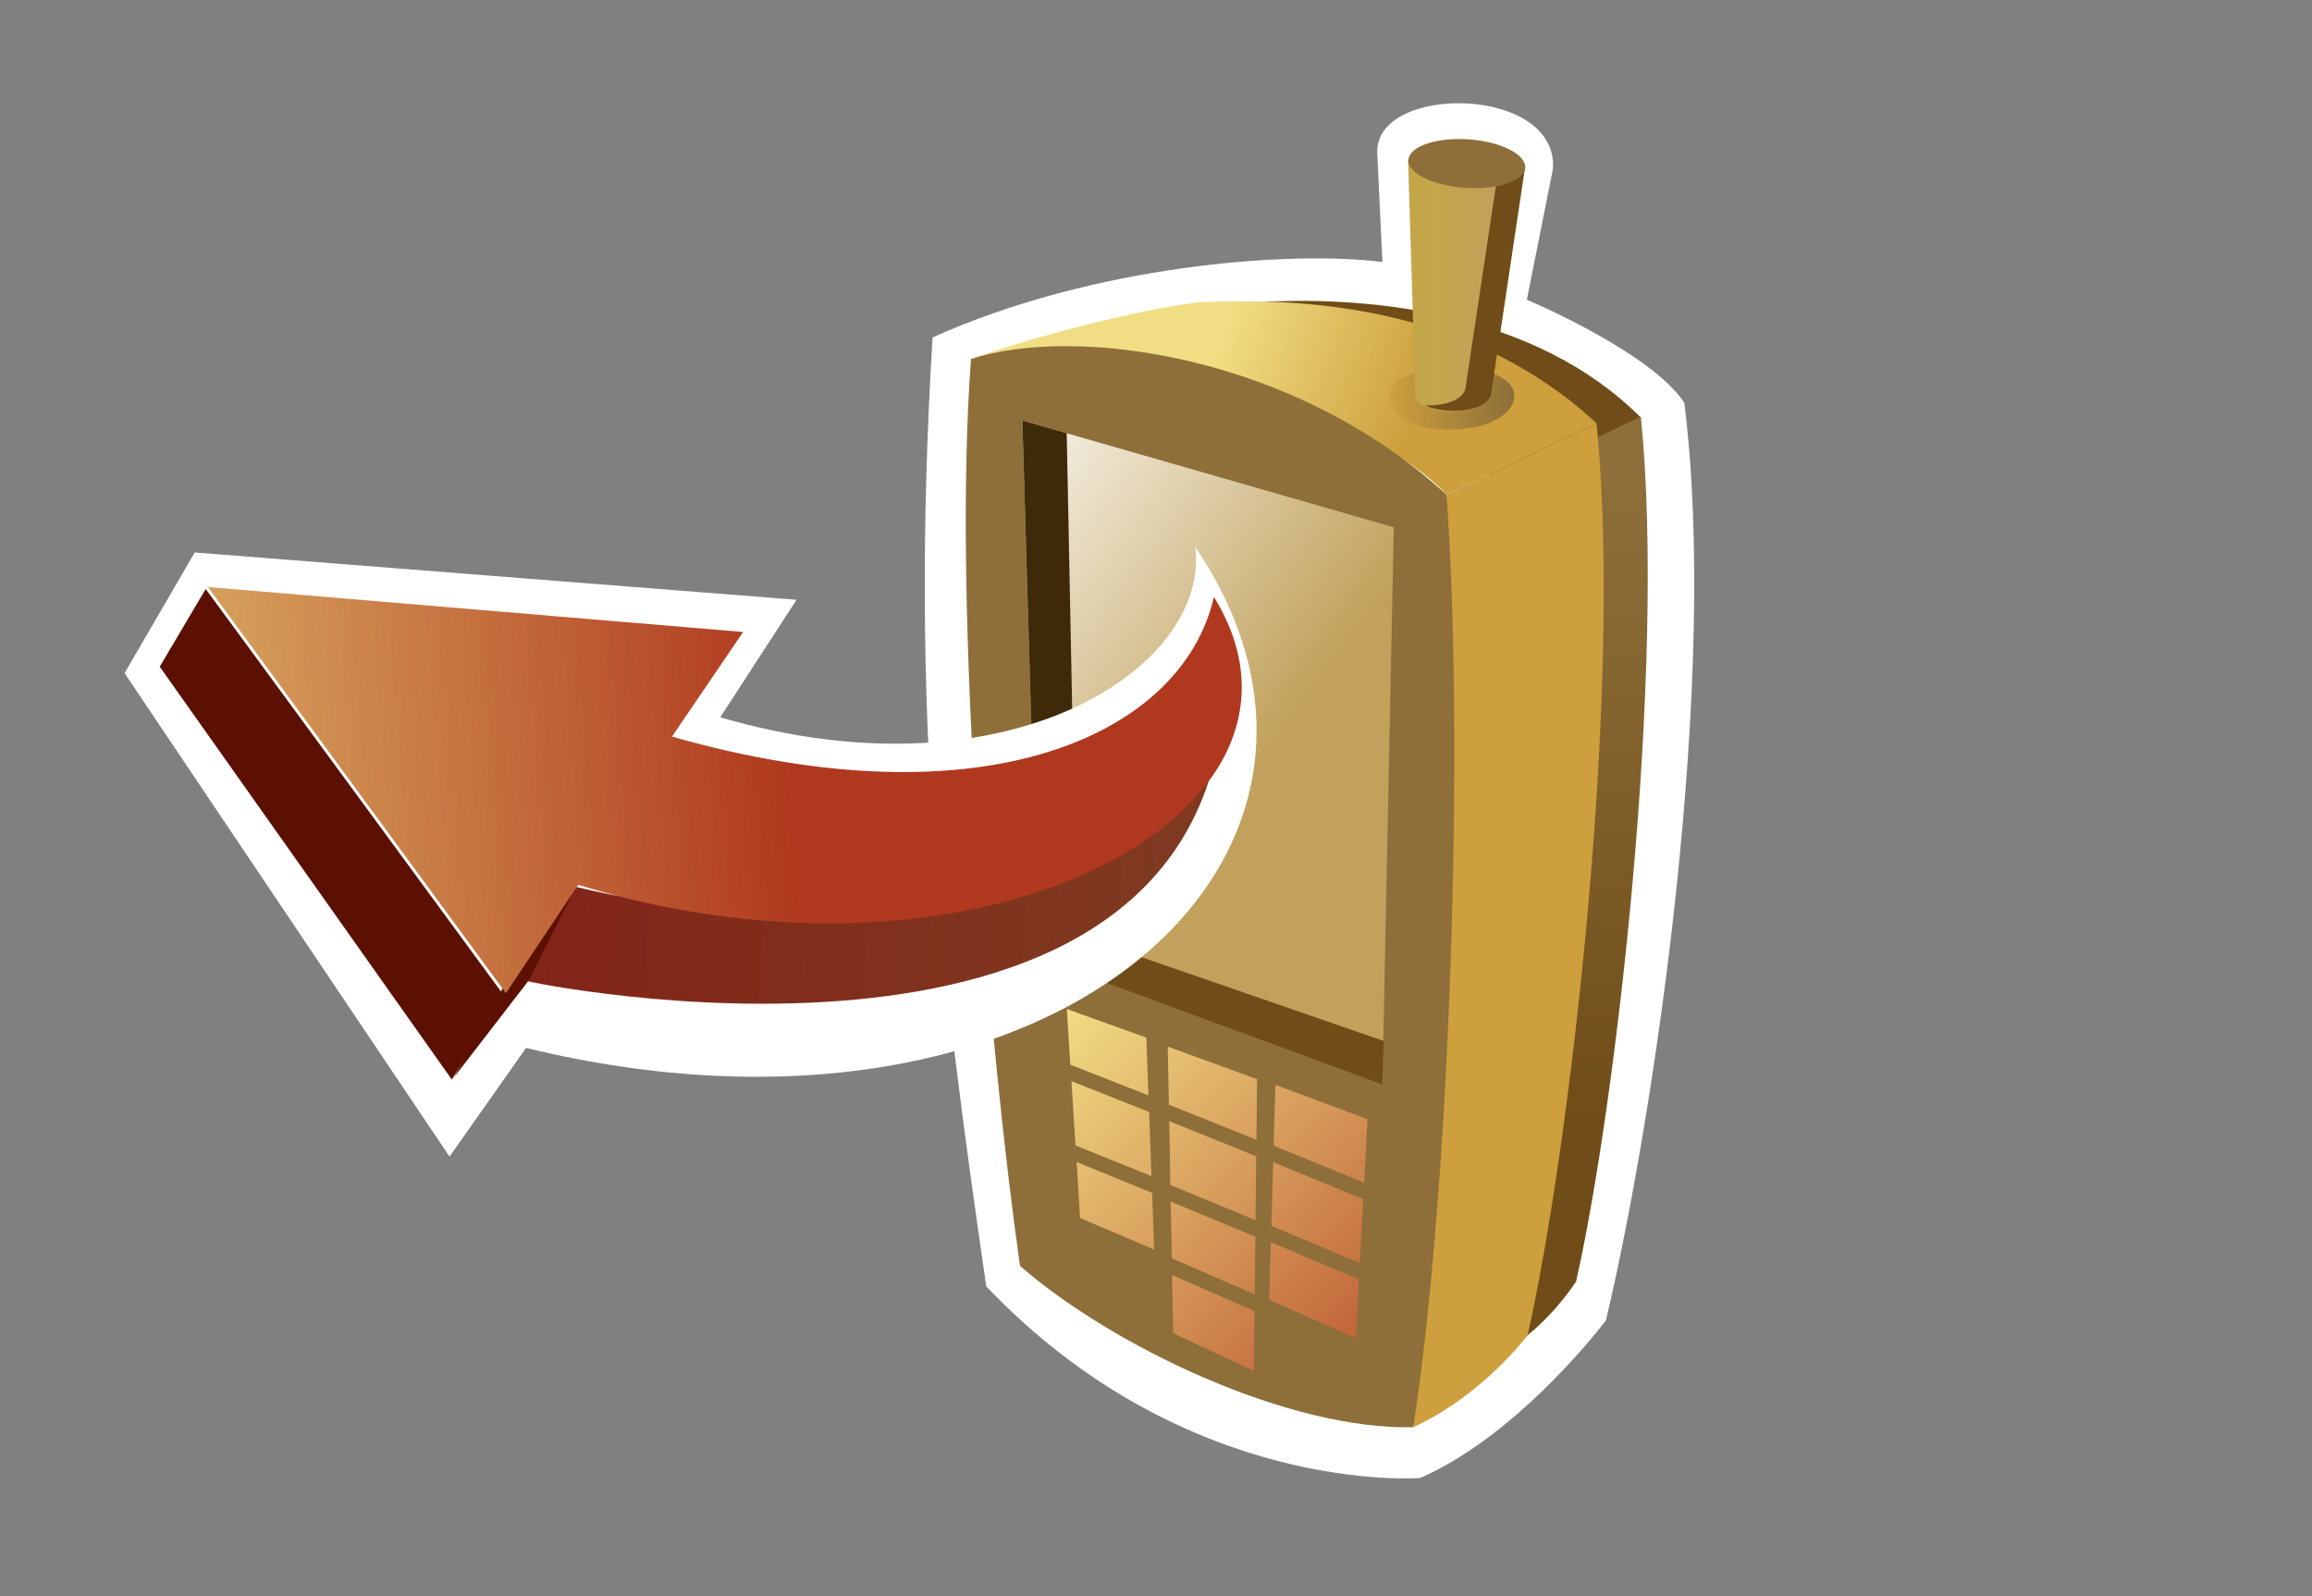<?xml version="1.0" encoding="UTF-8"?>
<svg xmlns="http://www.w3.org/2000/svg" xmlns:xlink="http://www.w3.org/1999/xlink" contentScriptType="text/ecmascript" width="84" baseProfile="tiny" zoomAndPan="magnify" contentStyleType="text/css" viewBox="0 0 84 58" height="58" preserveAspectRatio="xMidYMid meet" version="1.1">
    <rect x="0" y="0" width="84" height="58" fill="#808080" stroke="none"/>
    <g>
        <g>
            <path fill="#ffffff" d="M 58.345 47.985 C 60.136 40.445 62.459 24.604 61.193 14.634 C 59.98 12.786 55.474 10.89 55.474 10.89 L 56.421 6.142 C 56.633 3.085 49.934 3.034 50.039 5.562 L 50.226 9.52 C 46.902 9.095 39.733 9.625 33.883 12.261 C 33.037 26.178 34.196 35.463 35.833 46.743 C 43.108 54.389 51.595 53.705 51.595 53.705 C 54.496 52.443 57.132 49.537 58.345 47.985 z "/>
            <g>
                <path fill="#704d18" d="M 38.074 12.92 C 41.037 11.856 45.31 10.922 46.306 10.95 C 49.84 10.821 55.787 11.325 59.624 15.182 L 54.451 17.592 C 52.04 14.949 43.49 11.847 38.074 12.92 z "/>
                <linearGradient x1="-424.238" gradientTransform="matrix(2.5 0 0 2.5 1118 -327.773)" y1="138.037" x2="-424.857" gradientUnits="userSpaceOnUse" y2="147.358" xlink:type="simple" xlink:actuate="onLoad" id="XMLID_18_" xlink:show="other">
                    <stop stop-color="#8e6f3a" offset="0"/>
                    <stop stop-color="#704d18" offset="1"/>
                </linearGradient>
                <path fill="url(#XMLID_18_)" d="M 54.452 17.597 C 54.316 25.403 53.731 38.909 52.971 49.825 C 53.932 49.387 54.802 49.083 55.506 48.513 C 56.579 47.648 57.263 46.564 57.263 46.564 C 58.695 40.254 60.544 24.393 59.617 15.138 L 54.452 17.597 z "/>
                <linearGradient x1="-429.526" gradientTransform="matrix(2.5 0 0 2.5 1118 -327.773)" y1="136.181" x2="-426.694" gradientUnits="userSpaceOnUse" y2="137.247" xlink:type="simple" xlink:actuate="onLoad" id="XMLID_19_" xlink:show="other">
                    <stop stop-color="#f1de84" offset="0"/>
                    <stop stop-color="#cd9f3d" offset="1"/>
                </linearGradient>
                <path fill="url(#XMLID_19_)" d="M 35.28 13.045 C 38.406 11.927 42.917 10.938 43.961 10.966 C 47.69 10.839 53.512 11.208 58.009 15.383 L 52.558 17.977 C 50.014 15.188 40.992 11.913 35.28 13.045 z "/>
                <path fill="#cd9f3d" d="M 52.556 17.977 C 52.413 26.214 52.15 40.343 51.348 51.86 C 53.905 50.679 55.504 48.512 55.504 48.512 C 57.011 41.856 58.982 25.151 58.007 15.387 L 52.556 17.977 z "/>
                <linearGradient x1="-427.002" gradientTransform="matrix(2.5 0 0 2.5 1118 -327.773)" y1="136.901" x2="-425.194" gradientUnits="userSpaceOnUse" y2="136.901" xlink:type="simple" xlink:actuate="onLoad" id="XMLID_20_" xlink:show="other">
                    <stop stop-color="#cd9f3d" offset="0"/>
                    <stop stop-color="#8e6f3a" offset="1"/>
                </linearGradient>
                <path fill="url(#XMLID_20_)" d="M 55.005 14.259 C 55.121 14.994 54.16 15.549 52.88 15.605 C 51.595 15.666 50.473 15.227 50.494 14.351 C 50.508 13.79 51.338 13.41 52.619 13.354 C 53.904 13.297 54.914 13.711 55.005 14.259 z "/>
                <linearGradient x1="-426.42" gradientTransform="matrix(2.5 0 0 2.5 1118 -327.773)" y1="135.255" x2="-425.407" gradientUnits="userSpaceOnUse" y2="135.255" xlink:type="simple" xlink:actuate="onLoad" id="XMLID_21_" xlink:show="other">
                    <stop stop-color="#c4a64a" offset="0"/>
                    <stop stop-color="#c1a15b" offset="1"/>
                </linearGradient>
                <path fill="url(#XMLID_21_)" d="M 51.156 5.768 L 51.427 14.456 C 51.719 15.075 53.75 15.201 54.063 14.381 L 55.308 6.079 C 54.533 7.112 51.38 6.482 51.156 5.768 z "/>
                <path fill="#8e6f3a" d="M 35.28 13.045 C 39.019 11.825 46.948 12.838 52.556 17.977 C 53.214 27.185 52.682 43.185 51.348 51.86 C 46.823 51.974 40.435 48.932 37.06 46.001 C 35.952 38.262 34.578 22.307 35.28 13.045 z "/>
                <linearGradient x1="-434.263" gradientTransform="matrix(2.5 0 0 2.5 1118 -327.773)" y1="138.436" x2="-428.919" gradientUnits="userSpaceOnUse" y2="142.35" xlink:type="simple" xlink:actuate="onLoad" id="XMLID_22_" xlink:show="other">
                    <stop stop-color="#ffffff" offset="0"/>
                    <stop stop-color="#c1a15b" offset="1"/>
                </linearGradient>
                <polygon fill="url(#XMLID_22_)" points="37.144,15.279 37.72,34.81 50.226,39.414 50.639,19.16    "/>
                <polygon fill="#3e2a08" points="39.117,33.966 38.756,15.741 37.144,15.279 37.72,34.81    "/>
                <polygon fill="#704d18" points="37.72,34.81 39.117,33.966 50.272,37.825 50.226,39.414    "/>
                <g>
                    <linearGradient x1="-421.974" gradientTransform="matrix(2.525 -0.049 0.012 2.475 1103.295 -299.413)" y1="127.228" x2="-415.753" gradientUnits="userSpaceOnUse" y2="133.389" xlink:type="simple" xlink:actuate="onLoad" id="XMLID_23_" xlink:show="other">
                        <stop stop-color="#f1de84" offset="0"/>
                        <stop stop-color="#b0381e" offset="1"/>
                    </linearGradient>
                    <polygon fill="url(#XMLID_23_)" points="46.192,44.541 49.402,45.892 49.528,43.577 46.258,42.227     "/>
                    <linearGradient x1="-421.391" gradientTransform="matrix(2.525 -0.049 0.012 2.475 1103.295 -299.413)" y1="126.579" x2="-415.114" gradientUnits="userSpaceOnUse" y2="132.795" xlink:type="simple" xlink:actuate="onLoad" id="XMLID_24_" xlink:show="other">
                        <stop stop-color="#f1de84" offset="0"/>
                        <stop stop-color="#b0381e" offset="1"/>
                    </linearGradient>
                    <polygon fill="url(#XMLID_24_)" points="49.561,42.974 49.685,40.667 46.34,39.421 46.274,41.63     "/>
                    <linearGradient x1="-422.523" gradientTransform="matrix(2.525 -0.049 0.012 2.475 1103.295 -299.413)" y1="127.867" x2="-416.36" gradientUnits="userSpaceOnUse" y2="133.971" xlink:type="simple" xlink:actuate="onLoad" id="XMLID_25_" xlink:show="other">
                        <stop stop-color="#f1de84" offset="0"/>
                        <stop stop-color="#b0381e" offset="1"/>
                    </linearGradient>
                    <polygon fill="url(#XMLID_25_)" points="46.172,45.138 46.111,47.228 49.258,48.627 49.372,46.49     "/>
                    <linearGradient x1="-422.848" gradientTransform="matrix(2.525 -0.049 0.012 2.475 1103.295 -299.413)" y1="127.988" x2="-416.391" gradientUnits="userSpaceOnUse" y2="134.382" xlink:type="simple" xlink:actuate="onLoad" id="XMLID_26_" xlink:show="other">
                        <stop stop-color="#f1de84" offset="0"/>
                        <stop stop-color="#b0381e" offset="1"/>
                    </linearGradient>
                    <polygon fill="url(#XMLID_26_)" points="41.752,40.407 38.928,39.286 39.075,41.62 41.836,42.737     "/>
                    <linearGradient x1="-421.881" gradientTransform="matrix(2.525 -0.049 0.012 2.475 1103.295 -299.413)" y1="126.999" x2="-415.487" gradientUnits="userSpaceOnUse" y2="133.331" xlink:type="simple" xlink:actuate="onLoad" id="XMLID_27_" xlink:show="other">
                        <stop stop-color="#f1de84" offset="0"/>
                        <stop stop-color="#b0381e" offset="1"/>
                    </linearGradient>
                    <polygon fill="url(#XMLID_27_)" points="45.649,41.415 45.673,39.214 42.426,38.031 42.468,40.14     "/>
                    <linearGradient x1="-422.322" gradientTransform="matrix(2.525 -0.049 0.012 2.475 1103.295 -299.413)" y1="127.422" x2="-415.816" gradientUnits="userSpaceOnUse" y2="133.865" xlink:type="simple" xlink:actuate="onLoad" id="XMLID_28_" xlink:show="other">
                        <stop stop-color="#f1de84" offset="0"/>
                        <stop stop-color="#b0381e" offset="1"/>
                    </linearGradient>
                    <polygon fill="url(#XMLID_28_)" points="41.649,37.704 38.759,36.664 38.888,38.687 41.727,39.806     "/>
                    <linearGradient x1="-422.96" gradientTransform="matrix(2.525 -0.049 0.012 2.475 1103.295 -299.413)" y1="128.215" x2="-416.682" gradientUnits="userSpaceOnUse" y2="134.433" xlink:type="simple" xlink:actuate="onLoad" id="XMLID_29_" xlink:show="other">
                        <stop stop-color="#f1de84" offset="0"/>
                        <stop stop-color="#b0381e" offset="1"/>
                    </linearGradient>
                    <polygon fill="url(#XMLID_29_)" points="42.576,45.721 45.586,47.034 45.609,44.939 42.533,43.661     "/>
                    <linearGradient x1="-423.355" gradientTransform="matrix(2.525 -0.049 0.012 2.475 1103.295 -299.413)" y1="128.565" x2="-416.964" gradientUnits="userSpaceOnUse" y2="134.893" xlink:type="simple" xlink:actuate="onLoad" id="XMLID_30_" xlink:show="other">
                        <stop stop-color="#f1de84" offset="0"/>
                        <stop stop-color="#b0381e" offset="1"/>
                    </linearGradient>
                    <polygon fill="url(#XMLID_30_)" points="41.859,43.344 39.117,42.225 39.24,44.256 41.932,45.406     "/>
                    <linearGradient x1="-422.431" gradientTransform="matrix(2.525 -0.049 0.012 2.475 1103.295 -299.413)" y1="127.61" x2="-416.099" gradientUnits="userSpaceOnUse" y2="133.881" xlink:type="simple" xlink:actuate="onLoad" id="XMLID_31_" xlink:show="other">
                        <stop stop-color="#f1de84" offset="0"/>
                        <stop stop-color="#b0381e" offset="1"/>
                    </linearGradient>
                    <polygon fill="url(#XMLID_31_)" points="42.482,40.739 42.521,43.058 45.616,44.336 45.64,42.015     "/>
                    <linearGradient x1="-423.468" gradientTransform="matrix(2.525 -0.049 0.012 2.475 1103.295 -299.413)" y1="128.81" x2="-417.239" gradientUnits="userSpaceOnUse" y2="134.978" xlink:type="simple" xlink:actuate="onLoad" id="XMLID_32_" xlink:show="other">
                        <stop stop-color="#f1de84" offset="0"/>
                        <stop stop-color="#b0381e" offset="1"/>
                    </linearGradient>
                    <polygon fill="url(#XMLID_32_)" points="42.585,46.332 42.625,48.447 45.556,49.816 45.579,47.641     "/>
                </g>
                <g>
                    <path fill="#704d18" d="M 54.38 6.551 L 53.236 14.157 C 53.073 14.585 52.411 14.752 51.774 14.729 C 52.473 15.062 53.918 15.019 54.17 14.354 L 55.413 6.051 C 55.208 6.326 54.827 6.482 54.38 6.551 z "/>
                </g>
                <path fill="#8e6f3a" d="M 55.395 6.192 C 55.229 6.665 54.14 6.937 52.969 6.8 C 51.8 6.662 51.009 6.166 51.197 5.695 C 51.385 5.221 52.456 4.95 53.603 5.086 C 54.748 5.221 55.553 5.72 55.395 6.192 z "/>
            </g>
        </g>
        <g>
            <g>
                <rect width="84" fill="none" height="58"/>
                <g>
                    <path fill="#ffffff" d="M 19.113 38.078 L 16.332 42.027 L 4.526 24.46 L 7.075 20.075 L 28.94 21.794 L 26.169 26.064 C 36.671 29.137 43.982 24.229 43.425 19.873 C 51.05 31.165 38.159 42.711 19.113 38.078 z "/>
                    <g>
                        <linearGradient x1="209.132" gradientTransform="matrix(0.796 0.605 0.605 -0.796 25.657 -286.872)" y1="-241.752" x2="187.27" gradientUnits="userSpaceOnUse" y2="-256.099" xlink:type="simple" xlink:actuate="onLoad" id="XMLID_33_" xlink:show="other">
                            <stop stop-color="#7f3c21" offset="0"/>
                            <stop stop-color="#822519" offset="1"/>
                        </linearGradient>
                        <path fill="url(#XMLID_33_)" d="M 44.363 26.41 C 41.645 34.717 27.388 33.808 20.93 32.226 C 19.784 34.22 19.22 35.295 19.11 35.638 C 19.347 35.74 42.407 40.432 44.363 26.41 z "/>
                        <g>
                            <polygon fill="#5c1001" points="19.199,35.641 20.931,32.227 18.515,35.448 16.491,39.152       "/>
                        </g>
                        <polygon fill="#5c1001" points="18.3,36.162 16.416,39.229 5.803,24.225 7.474,21.402      "/>
                    </g>
                    <linearGradient x1="173.142" gradientTransform="matrix(0.796 0.605 0.605 -0.796 25.657 -286.872)" y1="-265.836" x2="192.634" gradientUnits="userSpaceOnUse" y2="-248.361" xlink:type="simple" xlink:actuate="onLoad" id="XMLID_34_" xlink:show="other">
                        <stop stop-color="#e0bc6c" offset="0"/>
                        <stop stop-color="#b0381e" offset="1"/>
                    </linearGradient>
                    <path fill="url(#XMLID_34_)" d="M 44.104 21.693 C 48.934 29.502 35.68 36.662 21.009 32.152 L 18.381 36.09 L 7.554 21.331 L 26.999 22.965 L 24.416 26.765 C 35.778 30.009 42.963 26.693 44.104 21.693 z "/>
                </g>
            </g>
        </g>
    </g>
</svg>
